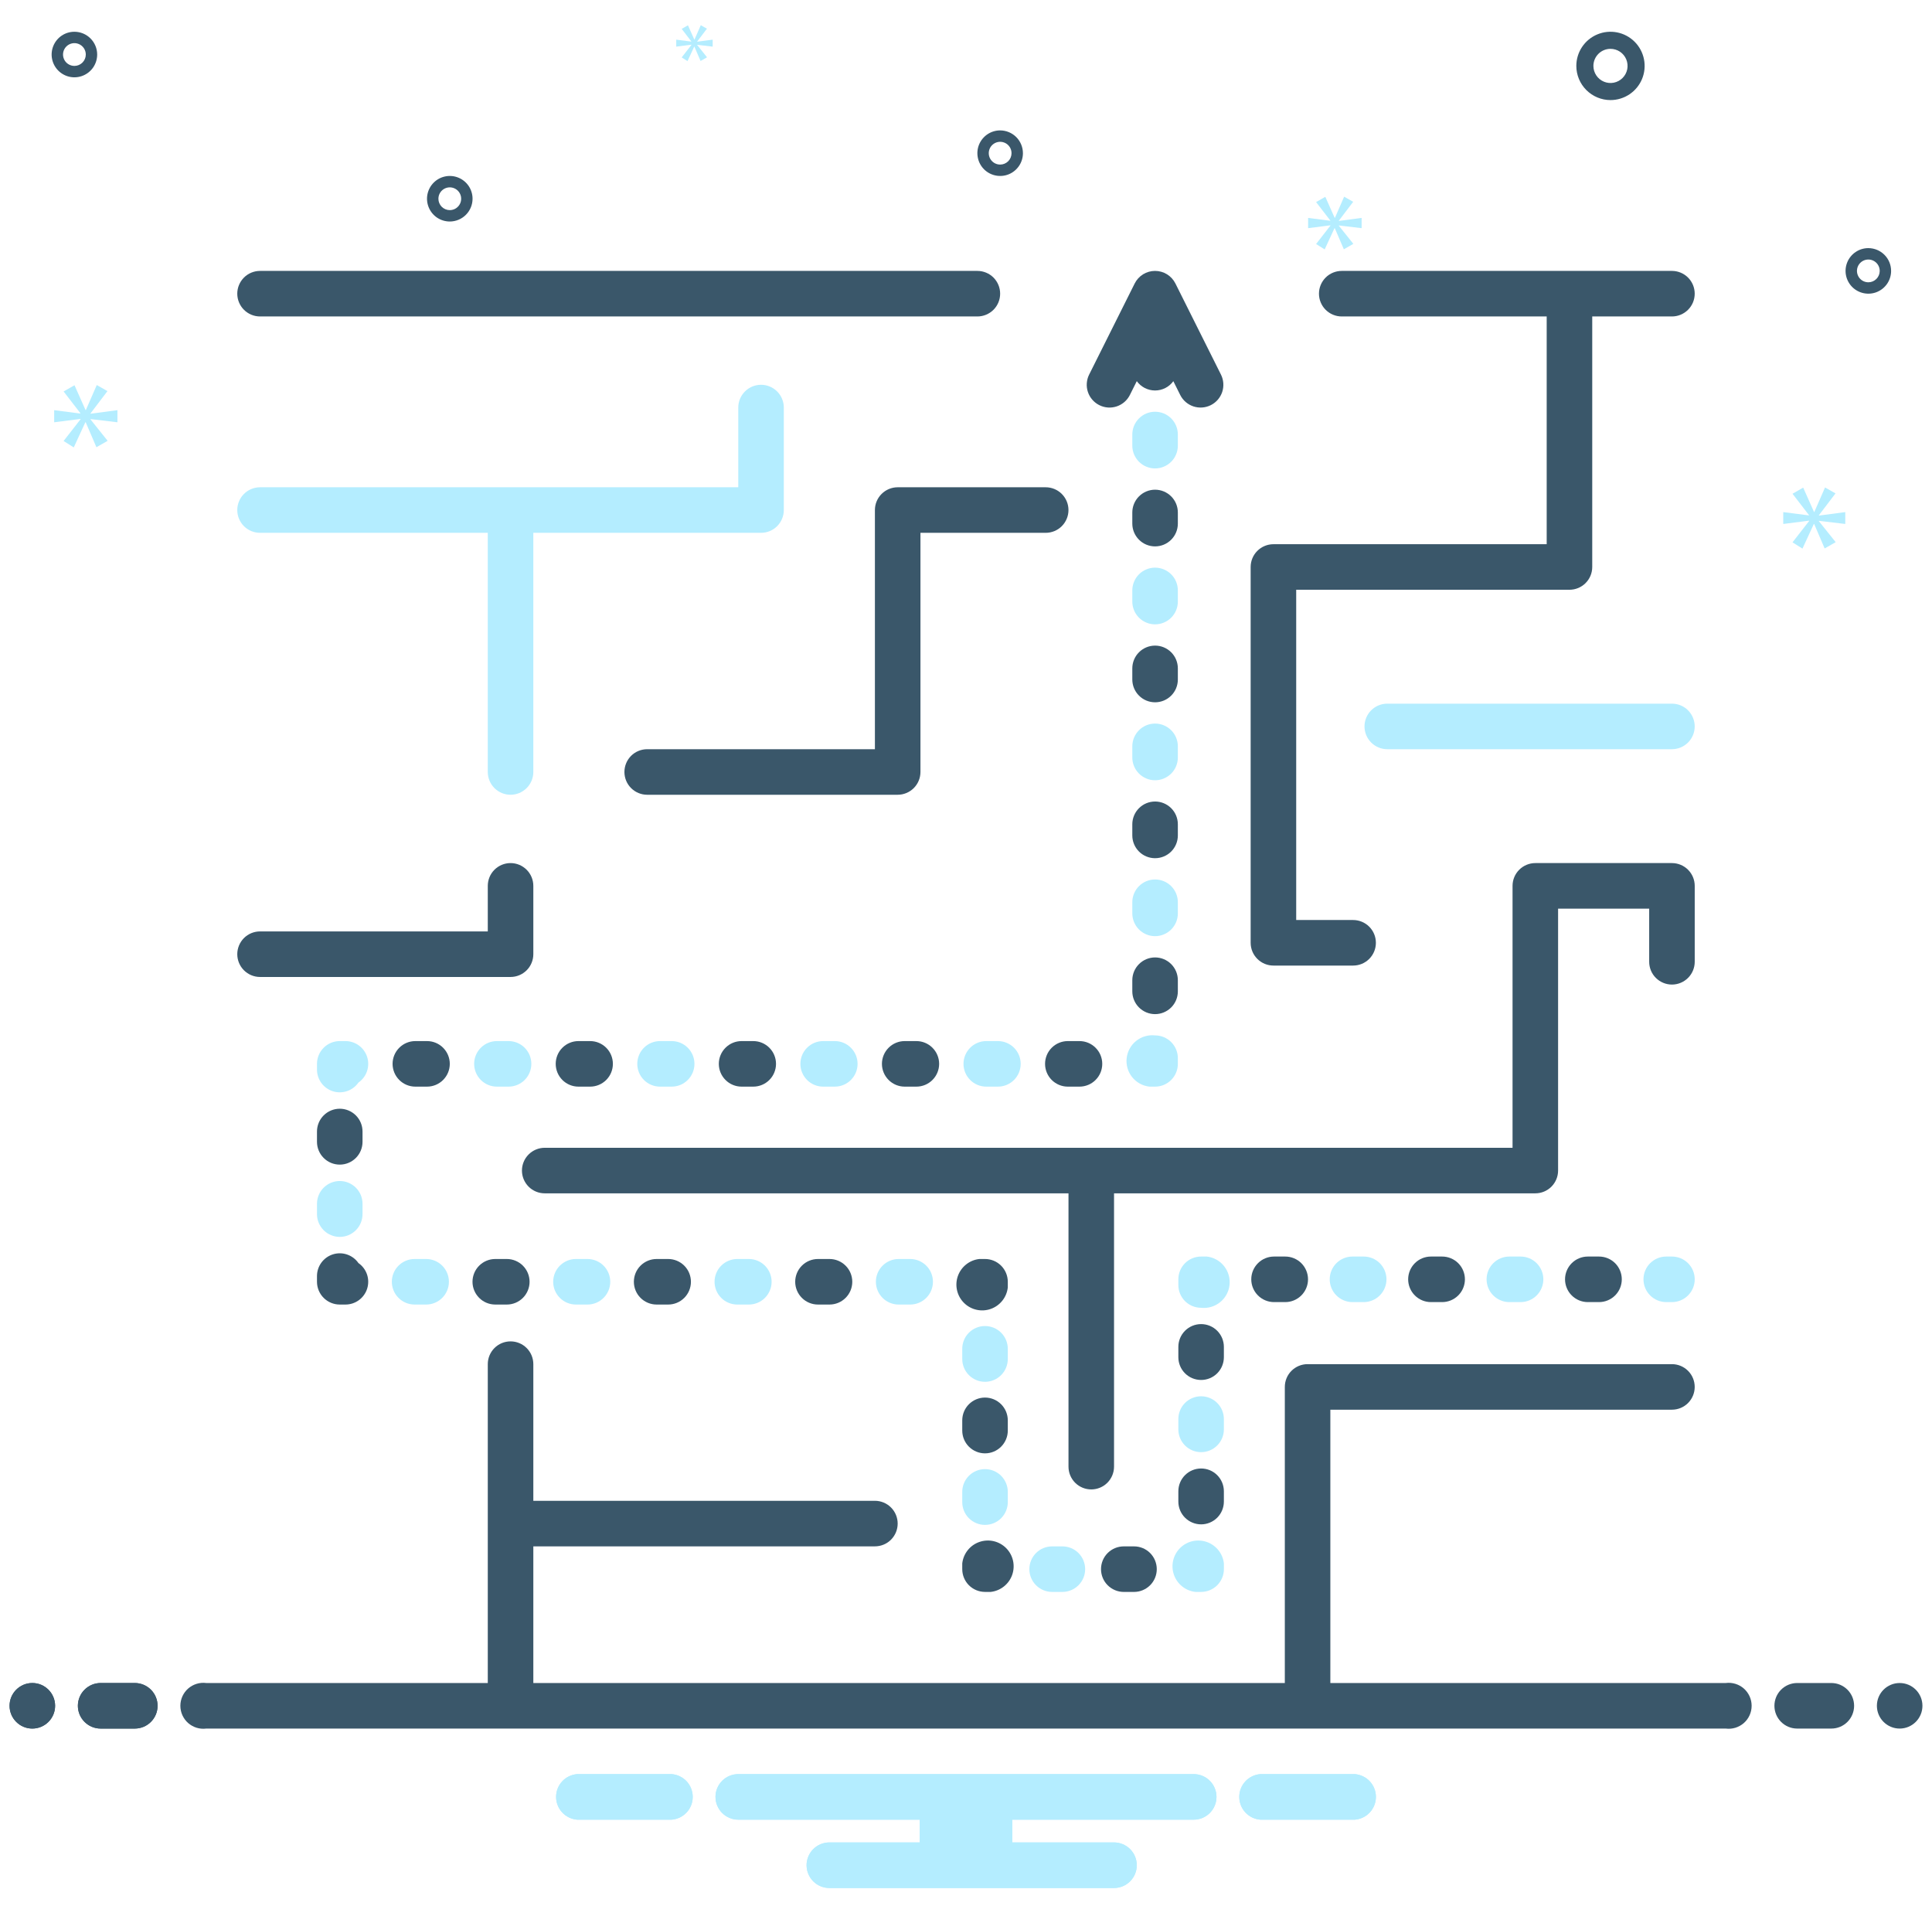 <svg width="101" height="100" viewBox="0 0 101 100" fill="none" xmlns="http://www.w3.org/2000/svg">
<g clip-path="url(#clip0_146_10942)">
<path d="M13.595 16.541H51.095C51.41 16.541 51.713 16.415 51.937 16.192C52.16 15.969 52.285 15.666 52.285 15.35C52.285 15.034 52.16 14.732 51.937 14.508C51.713 14.285 51.41 14.16 51.095 14.16H13.595C13.279 14.16 12.976 14.285 12.753 14.508C12.53 14.732 12.404 15.034 12.404 15.35C12.404 15.666 12.53 15.969 12.753 16.192C12.976 16.415 13.279 16.541 13.595 16.541Z" fill="#3A576A"/>
<path d="M13.595 51.065H26.69C27.006 51.065 27.308 50.939 27.532 50.716C27.755 50.493 27.881 50.19 27.881 49.874V46.303C27.881 45.987 27.755 45.684 27.532 45.461C27.308 45.238 27.006 45.112 26.69 45.112C26.374 45.112 26.072 45.238 25.848 45.461C25.625 45.684 25.5 45.987 25.5 46.303V48.684H13.595C13.279 48.684 12.976 48.809 12.753 49.032C12.53 49.256 12.404 49.559 12.404 49.874C12.404 50.19 12.53 50.493 12.753 50.716C12.976 50.939 13.279 51.065 13.595 51.065Z" fill="#3A576A"/>
<path d="M13.595 27.85H25.5V40.35C25.5 40.666 25.625 40.969 25.848 41.192C26.072 41.415 26.374 41.541 26.69 41.541C27.006 41.541 27.308 41.415 27.532 41.192C27.755 40.969 27.881 40.666 27.881 40.35V27.85H39.785C40.101 27.85 40.404 27.725 40.627 27.502C40.85 27.278 40.976 26.976 40.976 26.66V21.303C40.976 20.987 40.85 20.684 40.627 20.461C40.404 20.238 40.101 20.112 39.785 20.112C39.469 20.112 39.167 20.238 38.944 20.461C38.72 20.684 38.595 20.987 38.595 21.303V25.469H13.595C13.279 25.469 12.976 25.595 12.753 25.818C12.53 26.041 12.404 26.344 12.404 26.66C12.404 26.976 12.53 27.279 12.753 27.502C12.976 27.725 13.279 27.85 13.595 27.85Z" fill="#B4EDFF"/>
<path d="M66.571 50.469H70.738C71.054 50.469 71.356 50.344 71.58 50.12C71.803 49.897 71.928 49.594 71.928 49.279C71.928 48.963 71.803 48.66 71.58 48.437C71.356 48.214 71.054 48.088 70.738 48.088H67.762V30.826H82.047C82.363 30.826 82.666 30.701 82.889 30.478C83.113 30.254 83.238 29.952 83.238 29.636V16.541H87.405C87.72 16.541 88.023 16.415 88.246 16.192C88.47 15.969 88.595 15.666 88.595 15.35C88.595 15.034 88.47 14.732 88.246 14.508C88.023 14.285 87.72 14.16 87.405 14.16H70.143C69.827 14.16 69.524 14.285 69.301 14.508C69.078 14.732 68.952 15.034 68.952 15.35C68.952 15.666 69.078 15.969 69.301 16.192C69.524 16.415 69.827 16.541 70.143 16.541H80.857V28.445H66.571C66.256 28.445 65.953 28.571 65.73 28.794C65.506 29.017 65.381 29.32 65.381 29.636V49.279C65.381 49.594 65.506 49.897 65.73 50.12C65.953 50.344 66.256 50.469 66.571 50.469Z" fill="#3A576A"/>
<path d="M87.404 36.779H72.523C72.208 36.779 71.905 36.904 71.682 37.127C71.458 37.351 71.333 37.654 71.333 37.969C71.333 38.285 71.458 38.588 71.682 38.811C71.905 39.034 72.208 39.16 72.523 39.16H87.404C87.72 39.16 88.023 39.034 88.246 38.811C88.469 38.588 88.595 38.285 88.595 37.969C88.595 37.654 88.469 37.351 88.246 37.127C88.023 36.904 87.72 36.779 87.404 36.779Z" fill="#B4EDFF"/>
<path d="M45.738 26.66V39.16H33.833C33.517 39.16 33.215 39.285 32.991 39.508C32.768 39.732 32.643 40.035 32.643 40.35C32.643 40.666 32.768 40.969 32.991 41.192C33.215 41.415 33.517 41.541 33.833 41.541H46.928C47.244 41.541 47.547 41.415 47.77 41.192C47.993 40.969 48.119 40.666 48.119 40.35V27.85H54.666C54.982 27.85 55.285 27.725 55.508 27.502C55.731 27.278 55.857 26.975 55.857 26.66C55.857 26.344 55.731 26.041 55.508 25.818C55.285 25.595 54.982 25.469 54.666 25.469H46.928C46.613 25.469 46.31 25.595 46.087 25.818C45.863 26.041 45.738 26.344 45.738 26.66Z" fill="#3A576A"/>
<path d="M87.405 45.112H80.262C79.947 45.112 79.644 45.238 79.421 45.461C79.197 45.684 79.072 45.987 79.072 46.303V59.993H28.477C28.161 59.993 27.858 60.119 27.635 60.342C27.412 60.565 27.286 60.868 27.286 61.184C27.286 61.499 27.412 61.802 27.635 62.026C27.858 62.249 28.161 62.374 28.477 62.374H55.858V76.66C55.858 76.976 55.983 77.278 56.206 77.502C56.429 77.725 56.732 77.85 57.048 77.85C57.364 77.85 57.667 77.725 57.89 77.502C58.113 77.278 58.239 76.976 58.239 76.66V62.374H80.262C80.578 62.374 80.881 62.249 81.104 62.026C81.327 61.802 81.453 61.499 81.453 61.184V47.493H86.215V50.271C86.215 50.587 86.34 50.89 86.563 51.113C86.787 51.336 87.089 51.462 87.405 51.462C87.721 51.462 88.024 51.336 88.247 51.113C88.47 50.89 88.596 50.587 88.596 50.271V46.303C88.596 45.987 88.47 45.684 88.247 45.461C88.024 45.238 87.721 45.112 87.405 45.112Z" fill="#3A576A"/>
<path d="M61.575 26.787C61.575 26.471 61.45 26.168 61.227 25.945C61.003 25.722 60.7 25.596 60.385 25.596C60.069 25.596 59.766 25.722 59.543 25.945C59.32 26.168 59.194 26.471 59.194 26.787V27.369C59.194 27.684 59.32 27.987 59.543 28.21C59.766 28.434 60.069 28.559 60.385 28.559C60.7 28.559 61.003 28.434 61.227 28.21C61.45 27.987 61.575 27.684 61.575 27.369V26.787Z" fill="#3A576A"/>
<path d="M61.575 34.936C61.575 34.62 61.45 34.317 61.227 34.094C61.003 33.87 60.7 33.745 60.385 33.745C60.069 33.745 59.766 33.87 59.543 34.094C59.32 34.317 59.194 34.62 59.194 34.936V35.517C59.194 35.833 59.32 36.136 59.543 36.359C59.766 36.583 60.069 36.708 60.385 36.708C60.7 36.708 61.003 36.583 61.227 36.359C61.45 36.136 61.575 35.833 61.575 35.517V34.936Z" fill="#3A576A"/>
<path d="M61.575 39.01C61.575 38.695 61.45 38.392 61.227 38.169C61.003 37.945 60.7 37.82 60.385 37.82C60.069 37.82 59.766 37.945 59.543 38.169C59.32 38.392 59.194 38.695 59.194 39.01V39.592C59.194 39.908 59.32 40.211 59.543 40.434C59.766 40.657 60.069 40.783 60.385 40.783C60.7 40.783 61.003 40.657 61.227 40.434C61.45 40.211 61.575 39.908 61.575 39.592V39.01Z" fill="#B4EDFF"/>
<path d="M61.575 30.861C61.575 30.545 61.45 30.242 61.227 30.019C61.003 29.796 60.7 29.67 60.385 29.67C60.069 29.67 59.766 29.796 59.543 30.019C59.32 30.242 59.194 30.545 59.194 30.861V31.443C59.194 31.759 59.32 32.062 59.543 32.285C59.766 32.508 60.069 32.634 60.385 32.634C60.7 32.634 61.003 32.508 61.227 32.285C61.45 32.062 61.575 31.759 61.575 31.443V30.861Z" fill="#B4EDFF"/>
<path d="M61.575 22.712C61.575 22.396 61.45 22.093 61.227 21.87C61.003 21.646 60.7 21.521 60.385 21.521C60.069 21.521 59.766 21.646 59.543 21.87C59.32 22.093 59.194 22.396 59.194 22.712V23.293C59.194 23.609 59.32 23.912 59.543 24.135C59.766 24.358 60.069 24.484 60.385 24.484C60.7 24.484 61.003 24.358 61.227 24.135C61.45 23.912 61.575 23.609 61.575 23.293V22.712Z" fill="#B4EDFF"/>
<path d="M61.575 43.084C61.575 42.769 61.45 42.466 61.227 42.243C61.003 42.02 60.7 41.894 60.385 41.894C60.069 41.894 59.766 42.02 59.543 42.243C59.32 42.466 59.194 42.769 59.194 43.084V43.667C59.194 43.983 59.32 44.285 59.543 44.509C59.766 44.732 60.069 44.857 60.385 44.857C60.7 44.857 61.003 44.732 61.227 44.509C61.45 44.285 61.575 43.983 61.575 43.667V43.084Z" fill="#3A576A"/>
<path d="M61.575 47.159C61.575 46.843 61.45 46.541 61.227 46.317C61.003 46.094 60.7 45.969 60.385 45.969C60.069 45.969 59.766 46.094 59.543 46.317C59.32 46.541 59.194 46.843 59.194 47.159V47.741C59.194 48.057 59.32 48.36 59.543 48.583C59.766 48.806 60.069 48.932 60.385 48.932C60.7 48.932 61.003 48.806 61.227 48.583C61.45 48.36 61.575 48.057 61.575 47.741V47.159Z" fill="#B4EDFF"/>
<path d="M61.575 51.234C61.575 50.919 61.45 50.616 61.227 50.393C61.003 50.169 60.7 50.044 60.385 50.044C60.069 50.044 59.766 50.169 59.543 50.393C59.32 50.616 59.194 50.919 59.194 51.234V51.816C59.194 52.132 59.32 52.435 59.543 52.658C59.766 52.881 60.069 53.007 60.385 53.007C60.7 53.007 61.003 52.881 61.227 52.658C61.45 52.435 61.575 52.132 61.575 51.816V51.234Z" fill="#3A576A"/>
<path d="M60.385 54.119C60.03 54.08 59.674 54.184 59.395 54.407C59.117 54.63 58.938 54.955 58.899 55.31C58.859 55.664 58.962 56.02 59.185 56.299C59.408 56.578 59.732 56.757 60.087 56.797H60.385C60.7 56.797 61.003 56.672 61.226 56.449C61.45 56.225 61.575 55.923 61.575 55.607V55.309C61.575 54.994 61.45 54.691 61.226 54.468C61.003 54.244 60.7 54.119 60.385 54.119Z" fill="#B4EDFF"/>
<path d="M47.296 54.416C46.98 54.416 46.677 54.541 46.454 54.765C46.231 54.988 46.105 55.291 46.105 55.606C46.105 55.922 46.231 56.225 46.454 56.448C46.677 56.672 46.98 56.797 47.296 56.797H47.905C48.221 56.797 48.524 56.672 48.747 56.448C48.97 56.225 49.096 55.922 49.096 55.606C49.096 55.291 48.97 54.988 48.747 54.765C48.524 54.541 48.221 54.416 47.905 54.416H47.296Z" fill="#3A576A"/>
<path d="M22.323 54.416H21.714C21.398 54.416 21.095 54.541 20.872 54.765C20.649 54.988 20.523 55.291 20.523 55.606C20.523 55.922 20.649 56.225 20.872 56.448C21.095 56.672 21.398 56.797 21.714 56.797H22.323C22.639 56.797 22.942 56.672 23.165 56.448C23.388 56.225 23.514 55.922 23.514 55.606C23.514 55.291 23.388 54.988 23.165 54.765C22.942 54.541 22.639 54.416 22.323 54.416Z" fill="#3A576A"/>
<path d="M27.777 55.606C27.777 55.291 27.652 54.988 27.429 54.765C27.205 54.541 26.902 54.416 26.587 54.416H25.978C25.662 54.416 25.359 54.541 25.136 54.765C24.913 54.988 24.787 55.291 24.787 55.606C24.787 55.922 24.913 56.225 25.136 56.448C25.359 56.672 25.662 56.797 25.978 56.797H26.587C26.902 56.797 27.205 56.672 27.429 56.448C27.652 56.225 27.777 55.922 27.777 55.606Z" fill="#B4EDFF"/>
<path d="M34.505 54.416C34.189 54.416 33.886 54.541 33.663 54.765C33.44 54.988 33.315 55.291 33.315 55.606C33.315 55.922 33.44 56.225 33.663 56.448C33.886 56.672 34.189 56.797 34.505 56.797H35.114C35.429 56.797 35.732 56.672 35.955 56.448C36.179 56.225 36.304 55.922 36.304 55.606C36.304 55.291 36.179 54.988 35.955 54.765C35.732 54.541 35.429 54.416 35.114 54.416H34.505Z" fill="#B4EDFF"/>
<path d="M51.56 54.416C51.244 54.416 50.941 54.541 50.718 54.765C50.495 54.988 50.369 55.291 50.369 55.606C50.369 55.922 50.495 56.225 50.718 56.448C50.941 56.672 51.244 56.797 51.56 56.797H52.169C52.484 56.797 52.787 56.672 53.011 56.448C53.234 56.225 53.359 55.922 53.359 55.606C53.359 55.291 53.234 54.988 53.011 54.765C52.787 54.541 52.484 54.416 52.169 54.416H51.56Z" fill="#B4EDFF"/>
<path d="M43.032 54.416C42.717 54.416 42.414 54.541 42.191 54.765C41.967 54.988 41.842 55.291 41.842 55.606C41.842 55.922 41.967 56.225 42.191 56.448C42.414 56.672 42.717 56.797 43.032 56.797H43.642C43.957 56.797 44.26 56.672 44.483 56.448C44.706 56.225 44.832 55.922 44.832 55.606C44.832 55.291 44.706 54.988 44.483 54.765C44.26 54.541 43.957 54.416 43.642 54.416H43.032Z" fill="#B4EDFF"/>
<path d="M30.241 54.416C29.925 54.416 29.623 54.541 29.399 54.765C29.176 54.988 29.051 55.291 29.051 55.606C29.051 55.922 29.176 56.225 29.399 56.448C29.623 56.672 29.925 56.797 30.241 56.797H30.85C31.166 56.797 31.468 56.672 31.692 56.448C31.915 56.225 32.04 55.922 32.04 55.606C32.04 55.291 31.915 54.988 31.692 54.765C31.468 54.541 31.166 54.416 30.85 54.416H30.241Z" fill="#3A576A"/>
<path d="M54.633 55.606C54.633 55.922 54.758 56.225 54.981 56.448C55.205 56.672 55.508 56.797 55.823 56.797H56.432C56.748 56.797 57.051 56.672 57.274 56.448C57.498 56.225 57.623 55.922 57.623 55.606C57.623 55.291 57.498 54.988 57.274 54.765C57.051 54.541 56.748 54.416 56.432 54.416H55.823C55.508 54.416 55.205 54.541 54.981 54.765C54.758 54.988 54.633 55.291 54.633 55.606Z" fill="#3A576A"/>
<path d="M38.769 54.416C38.453 54.416 38.15 54.541 37.927 54.765C37.703 54.988 37.578 55.291 37.578 55.606C37.578 55.922 37.703 56.225 37.927 56.448C38.15 56.672 38.453 56.797 38.769 56.797H39.378C39.694 56.797 39.996 56.672 40.22 56.448C40.443 56.225 40.568 55.922 40.568 55.606C40.568 55.291 40.443 54.988 40.22 54.765C39.996 54.541 39.694 54.416 39.378 54.416H38.769Z" fill="#3A576A"/>
<path d="M18.059 54.416H17.762C17.446 54.416 17.143 54.541 16.92 54.765C16.697 54.988 16.571 55.291 16.571 55.606V55.904C16.571 56.158 16.652 56.404 16.802 56.609C16.952 56.813 17.164 56.964 17.405 57.04C17.647 57.116 17.907 57.112 18.147 57.03C18.387 56.948 18.594 56.792 18.739 56.584C18.947 56.439 19.104 56.232 19.186 55.992C19.268 55.752 19.271 55.492 19.195 55.25C19.119 55.008 18.968 54.797 18.764 54.647C18.56 54.497 18.313 54.416 18.059 54.416Z" fill="#B4EDFF"/>
<path d="M17.762 60.873C18.078 60.873 18.38 60.748 18.604 60.524C18.827 60.301 18.952 59.998 18.952 59.683V59.143C18.952 58.827 18.827 58.524 18.604 58.301C18.38 58.078 18.078 57.952 17.762 57.952C17.446 57.952 17.143 58.078 16.92 58.301C16.697 58.524 16.571 58.827 16.571 59.143V59.683C16.571 59.998 16.697 60.301 16.92 60.524C17.143 60.748 17.446 60.873 17.762 60.873Z" fill="#3A576A"/>
<path d="M16.571 63.46C16.571 63.776 16.697 64.079 16.92 64.302C17.143 64.525 17.446 64.651 17.762 64.651C18.078 64.651 18.38 64.525 18.604 64.302C18.827 64.079 18.952 63.776 18.952 63.46V62.921C18.952 62.605 18.827 62.302 18.604 62.079C18.38 61.856 18.078 61.73 17.762 61.73C17.446 61.73 17.143 61.856 16.92 62.079C16.697 62.302 16.571 62.605 16.571 62.921V63.46Z" fill="#B4EDFF"/>
<path d="M16.571 66.996C16.571 67.312 16.697 67.615 16.92 67.838C17.143 68.061 17.446 68.187 17.762 68.187H18.059C18.313 68.187 18.56 68.106 18.764 67.956C18.968 67.806 19.119 67.595 19.195 67.353C19.271 67.111 19.268 66.851 19.186 66.611C19.104 66.371 18.947 66.164 18.739 66.019C18.594 65.811 18.387 65.655 18.147 65.573C17.907 65.49 17.647 65.487 17.405 65.563C17.164 65.639 16.952 65.79 16.802 65.994C16.652 66.198 16.571 66.445 16.571 66.699V66.996Z" fill="#3A576A"/>
<path d="M34.93 68.187C35.246 68.187 35.548 68.062 35.772 67.838C35.995 67.615 36.12 67.312 36.12 66.997C36.12 66.681 35.995 66.378 35.772 66.155C35.548 65.932 35.246 65.806 34.93 65.806H34.327C34.011 65.806 33.709 65.932 33.485 66.155C33.262 66.378 33.137 66.681 33.137 66.997C33.137 67.312 33.262 67.615 33.485 67.838C33.709 68.062 34.011 68.187 34.327 68.187H34.93Z" fill="#3A576A"/>
<path d="M43.365 68.187C43.68 68.187 43.983 68.062 44.206 67.838C44.43 67.615 44.555 67.312 44.555 66.997C44.555 66.681 44.43 66.378 44.206 66.155C43.983 65.932 43.68 65.806 43.365 65.806H42.762C42.446 65.806 42.143 65.932 41.92 66.155C41.697 66.378 41.571 66.681 41.571 66.997C41.571 67.312 41.697 67.615 41.92 67.838C42.143 68.062 42.446 68.187 42.762 68.187H43.365Z" fill="#3A576A"/>
<path d="M47.582 68.187C47.898 68.187 48.2 68.062 48.423 67.838C48.647 67.615 48.772 67.312 48.772 66.997C48.772 66.681 48.647 66.378 48.423 66.155C48.2 65.932 47.898 65.806 47.582 65.806H46.98C46.664 65.806 46.361 65.932 46.138 66.155C45.914 66.378 45.789 66.681 45.789 66.997C45.789 67.312 45.914 67.615 46.138 67.838C46.361 68.062 46.664 68.187 46.98 68.187H47.582Z" fill="#B4EDFF"/>
<path d="M39.147 68.187C39.463 68.187 39.766 68.062 39.989 67.838C40.212 67.615 40.338 67.312 40.338 66.997C40.338 66.681 40.212 66.378 39.989 66.155C39.766 65.932 39.463 65.806 39.147 65.806H38.545C38.229 65.806 37.926 65.932 37.703 66.155C37.48 66.378 37.355 66.681 37.355 66.997C37.355 67.312 37.48 67.615 37.703 67.838C37.926 68.062 38.229 68.187 38.545 68.187H39.147Z" fill="#B4EDFF"/>
<path d="M22.277 65.806H21.675C21.359 65.806 21.056 65.932 20.833 66.155C20.61 66.378 20.484 66.681 20.484 66.997C20.484 67.312 20.61 67.615 20.833 67.838C21.056 68.062 21.359 68.187 21.675 68.187H22.277C22.593 68.187 22.896 68.062 23.119 67.838C23.342 67.615 23.468 67.312 23.468 66.997C23.468 66.681 23.342 66.378 23.119 66.155C22.896 65.932 22.593 65.806 22.277 65.806Z" fill="#B4EDFF"/>
<path d="M24.701 66.997C24.701 67.312 24.827 67.615 25.05 67.838C25.273 68.062 25.576 68.187 25.892 68.187H26.494C26.81 68.187 27.113 68.062 27.336 67.838C27.559 67.615 27.685 67.312 27.685 66.997C27.685 66.681 27.559 66.378 27.336 66.155C27.113 65.932 26.81 65.806 26.494 65.806H25.892C25.576 65.806 25.273 65.932 25.05 66.155C24.827 66.378 24.701 66.681 24.701 66.997Z" fill="#3A576A"/>
<path d="M30.712 68.187C31.027 68.187 31.33 68.062 31.553 67.838C31.777 67.615 31.902 67.312 31.902 66.997C31.902 66.681 31.777 66.378 31.553 66.155C31.33 65.932 31.027 65.806 30.712 65.806H30.109C29.794 65.806 29.491 65.932 29.268 66.155C29.044 66.378 28.919 66.681 28.919 66.997C28.919 67.312 29.044 67.615 29.268 67.838C29.491 68.062 29.794 68.187 30.109 68.187H30.712Z" fill="#B4EDFF"/>
<path d="M51.494 65.806H51.197C50.944 65.834 50.705 65.933 50.507 66.091C50.308 66.249 50.158 66.46 50.074 66.699C49.99 66.939 49.975 67.197 50.032 67.445C50.088 67.692 50.213 67.919 50.393 68.098C50.572 68.278 50.799 68.403 51.046 68.459C51.294 68.516 51.552 68.501 51.792 68.417C52.031 68.333 52.242 68.183 52.4 67.984C52.558 67.786 52.657 67.546 52.685 67.294V66.997C52.685 66.681 52.559 66.378 52.336 66.155C52.113 65.932 51.81 65.806 51.494 65.806Z" fill="#3A576A"/>
<path d="M51.494 72.225C51.81 72.225 52.113 72.099 52.336 71.876C52.559 71.653 52.685 71.35 52.685 71.034V70.5C52.685 70.184 52.559 69.882 52.336 69.658C52.113 69.435 51.81 69.31 51.494 69.31C51.178 69.31 50.876 69.435 50.652 69.658C50.429 69.882 50.304 70.184 50.304 70.5V71.034C50.304 71.35 50.429 71.653 50.652 71.876C50.876 72.099 51.178 72.225 51.494 72.225Z" fill="#B4EDFF"/>
<path d="M50.304 78.514C50.304 78.83 50.429 79.132 50.652 79.356C50.876 79.579 51.178 79.704 51.494 79.704C51.81 79.704 52.113 79.579 52.336 79.356C52.559 79.132 52.685 78.83 52.685 78.514V77.979C52.685 77.663 52.559 77.361 52.336 77.137C52.113 76.914 51.81 76.789 51.494 76.789C51.178 76.789 50.876 76.914 50.652 77.137C50.429 77.361 50.304 77.663 50.304 77.979V78.514Z" fill="#B4EDFF"/>
<path d="M50.304 74.774C50.304 75.09 50.429 75.392 50.652 75.616C50.876 75.839 51.178 75.965 51.494 75.965C51.81 75.965 52.113 75.839 52.336 75.616C52.559 75.392 52.685 75.09 52.685 74.774V74.24C52.685 73.924 52.559 73.621 52.336 73.398C52.113 73.175 51.81 73.049 51.494 73.049C51.178 73.049 50.876 73.175 50.652 73.398C50.429 73.621 50.304 73.924 50.304 74.24V74.774Z" fill="#3A576A"/>
<path d="M50.304 82.017C50.304 82.333 50.429 82.635 50.652 82.859C50.876 83.082 51.178 83.207 51.494 83.207H51.792C52.044 83.179 52.283 83.081 52.482 82.922C52.681 82.764 52.831 82.554 52.915 82.314C52.999 82.075 53.013 81.816 52.957 81.569C52.901 81.321 52.775 81.095 52.596 80.915C52.416 80.736 52.19 80.611 51.942 80.554C51.695 80.498 51.437 80.513 51.197 80.597C50.957 80.68 50.746 80.831 50.589 81.029C50.431 81.228 50.332 81.467 50.304 81.719V82.017Z" fill="#3A576A"/>
<path d="M59.283 83.208C59.599 83.208 59.901 83.082 60.125 82.859C60.348 82.636 60.473 82.333 60.473 82.017C60.473 81.701 60.348 81.399 60.125 81.175C59.901 80.952 59.599 80.827 59.283 80.827H58.748C58.432 80.827 58.13 80.952 57.906 81.175C57.683 81.399 57.558 81.701 57.558 82.017C57.558 82.333 57.683 82.636 57.906 82.859C58.13 83.082 58.432 83.208 58.748 83.208H59.283Z" fill="#3A576A"/>
<path d="M55.538 83.208C55.854 83.208 56.157 83.082 56.38 82.859C56.603 82.636 56.729 82.333 56.729 82.017C56.729 81.701 56.603 81.399 56.38 81.175C56.157 80.952 55.854 80.827 55.538 80.827H55.003C54.687 80.827 54.384 80.952 54.161 81.175C53.938 81.399 53.812 81.701 53.812 82.017C53.812 82.333 53.938 82.636 54.161 82.859C54.384 83.082 54.687 83.208 55.003 83.208H55.538Z" fill="#B4EDFF"/>
<path d="M62.494 83.207H62.791C63.107 83.207 63.41 83.082 63.633 82.859C63.856 82.635 63.982 82.333 63.982 82.017V81.719C63.954 81.467 63.855 81.228 63.697 81.029C63.539 80.831 63.328 80.68 63.089 80.597C62.849 80.513 62.591 80.498 62.343 80.554C62.096 80.611 61.869 80.736 61.69 80.915C61.51 81.095 61.385 81.321 61.329 81.569C61.272 81.816 61.287 82.075 61.371 82.314C61.455 82.554 61.605 82.764 61.803 82.922C62.002 83.081 62.241 83.179 62.494 83.207Z" fill="#B4EDFF"/>
<path d="M61.601 74.712C61.601 75.028 61.726 75.33 61.949 75.553C62.172 75.777 62.475 75.902 62.791 75.902C63.107 75.902 63.41 75.777 63.633 75.553C63.856 75.33 63.981 75.028 63.981 74.712V74.173C63.981 73.857 63.856 73.554 63.633 73.331C63.41 73.108 63.107 72.982 62.791 72.982C62.475 72.982 62.172 73.108 61.949 73.331C61.726 73.554 61.601 73.857 61.601 74.173V74.712Z" fill="#B4EDFF"/>
<path d="M61.601 78.485C61.601 78.801 61.726 79.104 61.949 79.327C62.172 79.55 62.475 79.676 62.791 79.676C63.107 79.676 63.41 79.55 63.633 79.327C63.856 79.104 63.981 78.801 63.981 78.485V77.946C63.981 77.631 63.856 77.328 63.633 77.105C63.41 76.881 63.107 76.756 62.791 76.756C62.475 76.756 62.172 76.881 61.949 77.105C61.726 77.328 61.601 77.631 61.601 77.946V78.485Z" fill="#3A576A"/>
<path d="M61.601 70.939C61.601 71.255 61.726 71.557 61.949 71.781C62.172 72.004 62.475 72.129 62.791 72.129C63.107 72.129 63.41 72.004 63.633 71.781C63.856 71.557 63.981 71.255 63.981 70.939V70.4C63.981 70.084 63.856 69.781 63.633 69.558C63.41 69.334 63.107 69.209 62.791 69.209C62.475 69.209 62.172 69.334 61.949 69.558C61.726 69.781 61.601 70.084 61.601 70.4V70.939Z" fill="#3A576A"/>
<path d="M62.791 68.356C63.146 68.395 63.502 68.291 63.78 68.068C64.059 67.845 64.237 67.52 64.277 67.166C64.316 66.811 64.213 66.455 63.99 66.176C63.768 65.897 63.443 65.718 63.089 65.678H62.791C62.475 65.678 62.172 65.803 61.949 66.026C61.726 66.25 61.601 66.552 61.601 66.868V67.166C61.601 67.482 61.726 67.784 61.949 68.008C62.172 68.231 62.475 68.356 62.791 68.356Z" fill="#B4EDFF"/>
<path d="M67.189 68.059C67.505 68.059 67.808 67.933 68.031 67.71C68.254 67.487 68.38 67.184 68.38 66.868C68.38 66.552 68.254 66.25 68.031 66.026C67.808 65.803 67.505 65.678 67.189 65.678H66.604C66.288 65.678 65.985 65.803 65.762 66.026C65.538 66.25 65.413 66.552 65.413 66.868C65.413 67.184 65.538 67.487 65.762 67.71C65.985 67.933 66.288 68.059 66.604 68.059H67.189Z" fill="#3A576A"/>
<path d="M79.491 68.059C79.807 68.059 80.11 67.933 80.333 67.71C80.556 67.487 80.682 67.184 80.682 66.868C80.682 66.552 80.556 66.25 80.333 66.026C80.11 65.803 79.807 65.678 79.491 65.678H78.905C78.59 65.678 78.287 65.803 78.064 66.026C77.84 66.25 77.715 66.552 77.715 66.868C77.715 67.184 77.84 67.487 78.064 67.71C78.287 67.933 78.59 68.059 78.905 68.059H79.491Z" fill="#B4EDFF"/>
<path d="M75.392 68.059C75.707 68.059 76.01 67.933 76.233 67.71C76.457 67.487 76.582 67.184 76.582 66.868C76.582 66.552 76.457 66.25 76.233 66.026C76.01 65.803 75.707 65.678 75.392 65.678H74.806C74.49 65.678 74.187 65.803 73.964 66.026C73.741 66.25 73.615 66.552 73.615 66.868C73.615 67.184 73.741 67.487 73.964 67.71C74.187 67.933 74.49 68.059 74.806 68.059H75.392Z" fill="#3A576A"/>
<path d="M71.29 68.059C71.606 68.059 71.909 67.933 72.132 67.71C72.355 67.487 72.481 67.184 72.481 66.868C72.481 66.552 72.355 66.25 72.132 66.026C71.909 65.803 71.606 65.678 71.29 65.678H70.704C70.388 65.678 70.086 65.803 69.862 66.026C69.639 66.25 69.514 66.552 69.514 66.868C69.514 67.184 69.639 67.487 69.862 67.71C70.086 67.933 70.388 68.059 70.704 68.059H71.29Z" fill="#B4EDFF"/>
<path d="M83.593 68.059C83.909 68.059 84.211 67.933 84.435 67.71C84.658 67.487 84.783 67.184 84.783 66.868C84.783 66.552 84.658 66.25 84.435 66.026C84.211 65.803 83.909 65.678 83.593 65.678H83.007C82.691 65.678 82.388 65.803 82.165 66.026C81.942 66.25 81.816 66.552 81.816 66.868C81.816 67.184 81.942 67.487 82.165 67.71C82.388 67.933 82.691 68.059 83.007 68.059H83.593Z" fill="#3A576A"/>
<path d="M87.405 65.678H87.108C86.792 65.678 86.489 65.803 86.266 66.026C86.042 66.25 85.917 66.552 85.917 66.868C85.917 67.184 86.042 67.487 86.266 67.71C86.489 67.933 86.792 68.059 87.108 68.059H87.405C87.721 68.059 88.024 67.933 88.247 67.71C88.47 67.487 88.596 67.184 88.596 66.868C88.596 66.552 88.47 66.25 88.247 66.026C88.024 65.803 87.721 65.678 87.405 65.678Z" fill="#B4EDFF"/>
<path d="M57.47 21.177C57.61 21.247 57.762 21.289 57.918 21.3C58.074 21.311 58.23 21.291 58.379 21.242C58.527 21.192 58.664 21.114 58.782 21.012C58.901 20.909 58.997 20.784 59.067 20.645L59.428 19.922C59.538 20.073 59.681 20.196 59.847 20.281C60.013 20.365 60.197 20.41 60.383 20.41C60.569 20.41 60.753 20.366 60.919 20.282C61.086 20.197 61.229 20.075 61.339 19.924L61.699 20.645C61.84 20.927 62.088 21.142 62.388 21.242C62.687 21.341 63.014 21.318 63.297 21.177C63.579 21.036 63.794 20.788 63.894 20.489C63.993 20.189 63.97 19.862 63.829 19.58L61.448 14.818C61.349 14.62 61.197 14.454 61.009 14.337C60.821 14.221 60.604 14.16 60.383 14.16C60.162 14.16 59.945 14.221 59.757 14.337C59.569 14.454 59.417 14.62 59.318 14.818L56.937 19.58C56.867 19.719 56.826 19.872 56.815 20.028C56.803 20.184 56.823 20.34 56.873 20.489C56.922 20.637 57 20.774 57.103 20.892C57.205 21.01 57.33 21.107 57.47 21.177Z" fill="#3A576A"/>
<path d="M1.69 90.35C2.348 90.35 2.881 89.817 2.881 89.16C2.881 88.502 2.348 87.969 1.69 87.969C1.033 87.969 0.5 88.502 0.5 89.16C0.5 89.817 1.033 90.35 1.69 90.35Z" fill="#3A576A"/>
<path d="M7.047 87.969H5.262C4.946 87.969 4.643 88.095 4.42 88.318C4.197 88.541 4.071 88.844 4.071 89.16C4.071 89.475 4.197 89.778 4.42 90.001C4.643 90.225 4.946 90.35 5.262 90.35H7.047C7.363 90.35 7.666 90.225 7.889 90.001C8.113 89.778 8.238 89.475 8.238 89.16C8.238 88.844 8.113 88.541 7.889 88.318C7.666 88.095 7.363 87.969 7.047 87.969Z" fill="#3A576A"/>
<path d="M70.83 92.731H65.885C65.586 92.755 65.306 92.891 65.103 93.111C64.899 93.332 64.786 93.621 64.786 93.921C64.786 94.222 64.899 94.511 65.103 94.731C65.306 94.952 65.586 95.088 65.885 95.112H70.83C71.129 95.088 71.409 94.952 71.612 94.731C71.816 94.511 71.929 94.222 71.929 93.921C71.929 93.621 71.816 93.332 71.612 93.111C71.409 92.891 71.129 92.755 70.83 92.731Z" fill="#B4EDFF"/>
<path d="M35.115 92.731H30.17C29.871 92.755 29.592 92.891 29.388 93.111C29.184 93.332 29.071 93.621 29.071 93.921C29.071 94.222 29.184 94.511 29.388 94.731C29.592 94.952 29.871 95.088 30.17 95.112H35.115C35.414 95.088 35.694 94.952 35.898 94.731C36.101 94.511 36.214 94.222 36.214 93.921C36.214 93.621 36.101 93.332 35.898 93.111C35.694 92.891 35.414 92.755 35.115 92.731Z" fill="#B4EDFF"/>
<path d="M62.404 92.731H38.595C38.279 92.731 37.976 92.856 37.753 93.08C37.53 93.303 37.404 93.606 37.404 93.921C37.404 94.237 37.53 94.54 37.753 94.763C37.976 94.987 38.279 95.112 38.595 95.112H48.083V96.302H43.357C43.041 96.302 42.738 96.428 42.515 96.651C42.292 96.874 42.166 97.177 42.166 97.493C42.166 97.809 42.292 98.111 42.515 98.335C42.738 98.558 43.041 98.683 43.357 98.683H58.238C58.553 98.683 58.856 98.558 59.079 98.335C59.303 98.111 59.428 97.809 59.428 97.493C59.428 97.177 59.303 96.874 59.079 96.651C58.856 96.428 58.553 96.302 58.238 96.302H52.916V95.112H62.404C62.72 95.112 63.023 94.987 63.246 94.763C63.469 94.54 63.595 94.237 63.595 93.921C63.595 93.606 63.469 93.303 63.246 93.08C63.023 92.856 62.72 92.731 62.404 92.731Z" fill="#B4EDFF"/>
<path d="M1.69 90.35C2.348 90.35 2.881 89.817 2.881 89.16C2.881 88.502 2.348 87.969 1.69 87.969C1.033 87.969 0.5 88.502 0.5 89.16C0.5 89.817 1.033 90.35 1.69 90.35Z" fill="#3A576A"/>
<path d="M7.047 87.969H5.262C4.946 87.969 4.643 88.095 4.42 88.318C4.197 88.541 4.071 88.844 4.071 89.16C4.071 89.475 4.197 89.778 4.42 90.001C4.643 90.225 4.946 90.35 5.262 90.35H7.047C7.363 90.35 7.666 90.225 7.889 90.001C8.113 89.778 8.238 89.475 8.238 89.16C8.238 88.844 8.113 88.541 7.889 88.318C7.666 88.095 7.363 87.969 7.047 87.969Z" fill="#3A576A"/>
<path d="M70.83 92.731H65.885C65.586 92.755 65.306 92.891 65.103 93.111C64.899 93.332 64.786 93.621 64.786 93.921C64.786 94.222 64.899 94.511 65.103 94.731C65.306 94.952 65.586 95.088 65.885 95.112H70.83C71.129 95.088 71.409 94.952 71.612 94.731C71.816 94.511 71.929 94.222 71.929 93.921C71.929 93.621 71.816 93.332 71.612 93.111C71.409 92.891 71.129 92.755 70.83 92.731Z" fill="#B4EDFF"/>
<path d="M35.115 92.731H30.17C29.871 92.755 29.592 92.891 29.388 93.111C29.184 93.332 29.071 93.621 29.071 93.921C29.071 94.222 29.184 94.511 29.388 94.731C29.592 94.952 29.871 95.088 30.17 95.112H35.115C35.414 95.088 35.694 94.952 35.898 94.731C36.101 94.511 36.214 94.222 36.214 93.921C36.214 93.621 36.101 93.332 35.898 93.111C35.694 92.891 35.414 92.755 35.115 92.731Z" fill="#B4EDFF"/>
<path d="M62.404 92.731H38.595C38.279 92.731 37.976 92.856 37.753 93.08C37.53 93.303 37.404 93.606 37.404 93.921C37.404 94.237 37.53 94.54 37.753 94.763C37.976 94.987 38.279 95.112 38.595 95.112H48.083V96.302H43.357C43.041 96.302 42.738 96.428 42.515 96.651C42.292 96.874 42.166 97.177 42.166 97.493C42.166 97.809 42.292 98.111 42.515 98.335C42.738 98.558 43.041 98.683 43.357 98.683H58.238C58.553 98.683 58.856 98.558 59.079 98.335C59.303 98.111 59.428 97.809 59.428 97.493C59.428 97.177 59.303 96.874 59.079 96.651C58.856 96.428 58.553 96.302 58.238 96.302H52.916V95.112H62.404C62.72 95.112 63.023 94.987 63.246 94.763C63.469 94.54 63.595 94.237 63.595 93.921C63.595 93.606 63.469 93.303 63.246 93.08C63.023 92.856 62.72 92.731 62.404 92.731Z" fill="#B4EDFF"/>
<path d="M95.738 87.969H93.952C93.636 87.969 93.334 88.095 93.11 88.318C92.887 88.541 92.762 88.844 92.762 89.16C92.762 89.475 92.887 89.778 93.11 90.001C93.334 90.225 93.636 90.35 93.952 90.35H95.738C96.054 90.35 96.356 90.225 96.58 90.001C96.803 89.778 96.928 89.475 96.928 89.16C96.928 88.844 96.803 88.541 96.58 88.318C96.356 88.095 96.054 87.969 95.738 87.969Z" fill="#3A576A"/>
<path d="M99.31 90.35C99.967 90.35 100.5 89.817 100.5 89.159C100.5 88.502 99.967 87.969 99.31 87.969C98.652 87.969 98.119 88.502 98.119 89.159C98.119 89.817 98.652 90.35 99.31 90.35Z" fill="#3A576A"/>
<path d="M90.215 87.969H69.547V73.683H87.405C87.72 73.683 88.023 73.558 88.246 73.335C88.47 73.111 88.595 72.808 88.595 72.493C88.595 72.177 88.47 71.874 88.246 71.651C88.023 71.428 87.72 71.302 87.405 71.302H68.357C68.041 71.302 67.739 71.428 67.515 71.651C67.292 71.874 67.167 72.177 67.167 72.493V87.969H27.881V80.826H45.738C46.054 80.826 46.357 80.701 46.58 80.477C46.803 80.254 46.928 79.951 46.928 79.636C46.928 79.32 46.803 79.017 46.58 78.794C46.357 78.571 46.054 78.445 45.738 78.445H27.881V71.302C27.881 70.987 27.756 70.684 27.532 70.46C27.309 70.237 27.006 70.112 26.69 70.112C26.375 70.112 26.072 70.237 25.849 70.46C25.625 70.684 25.5 70.987 25.5 71.302V87.969H10.785C10.616 87.947 10.443 87.961 10.28 88.011C10.117 88.061 9.966 88.144 9.837 88.257C9.709 88.37 9.606 88.509 9.536 88.664C9.465 88.82 9.429 88.989 9.429 89.159C9.429 89.33 9.465 89.499 9.536 89.655C9.606 89.81 9.709 89.949 9.837 90.062C9.966 90.174 10.117 90.258 10.28 90.308C10.443 90.358 10.616 90.372 10.785 90.35H90.215C90.384 90.372 90.556 90.358 90.72 90.308C90.883 90.258 91.034 90.174 91.163 90.062C91.291 89.949 91.394 89.81 91.464 89.655C91.535 89.499 91.571 89.33 91.571 89.159C91.571 88.989 91.535 88.82 91.464 88.664C91.394 88.509 91.291 88.37 91.163 88.257C91.034 88.144 90.883 88.061 90.72 88.011C90.556 87.961 90.384 87.947 90.215 87.969Z" fill="#3A576A"/>
<path d="M84.192 5.231C84.545 5.231 84.89 5.126 85.184 4.93C85.478 4.734 85.707 4.455 85.842 4.129C85.977 3.802 86.012 3.443 85.943 3.097C85.874 2.751 85.704 2.432 85.455 2.183C85.205 1.933 84.887 1.763 84.54 1.694C84.194 1.625 83.835 1.66 83.509 1.796C83.182 1.931 82.903 2.16 82.707 2.453C82.511 2.747 82.406 3.092 82.406 3.445C82.407 3.919 82.595 4.373 82.93 4.707C83.265 5.042 83.719 5.231 84.192 5.231ZM84.192 2.553C84.369 2.553 84.541 2.605 84.688 2.703C84.835 2.801 84.949 2.941 85.017 3.104C85.084 3.267 85.102 3.446 85.068 3.62C85.033 3.793 84.948 3.952 84.823 4.077C84.698 4.202 84.539 4.287 84.366 4.321C84.193 4.356 84.013 4.338 83.85 4.27C83.687 4.203 83.548 4.088 83.45 3.941C83.352 3.795 83.299 3.622 83.299 3.445C83.299 3.209 83.394 2.982 83.561 2.814C83.728 2.647 83.955 2.553 84.192 2.553Z" fill="#3A576A"/>
<path d="M52.285 6.816C52.05 6.816 51.82 6.886 51.624 7.017C51.428 7.148 51.276 7.334 51.185 7.551C51.095 7.769 51.072 8.008 51.118 8.239C51.163 8.47 51.277 8.682 51.443 8.849C51.61 9.015 51.822 9.129 52.053 9.174C52.284 9.22 52.523 9.197 52.741 9.107C52.958 9.017 53.144 8.864 53.275 8.668C53.406 8.473 53.476 8.242 53.476 8.007C53.475 7.691 53.35 7.389 53.127 7.165C52.903 6.942 52.601 6.817 52.285 6.816ZM52.285 8.602C52.167 8.602 52.052 8.567 51.955 8.502C51.857 8.436 51.78 8.343 51.735 8.235C51.69 8.126 51.678 8.006 51.701 7.891C51.724 7.775 51.781 7.669 51.864 7.586C51.948 7.503 52.054 7.446 52.169 7.423C52.285 7.4 52.404 7.412 52.513 7.457C52.622 7.502 52.715 7.578 52.78 7.676C52.846 7.774 52.88 7.889 52.88 8.007C52.88 8.165 52.818 8.316 52.706 8.428C52.594 8.539 52.443 8.602 52.285 8.602Z" fill="#3A576A"/>
<path d="M3.89 1.66C3.654 1.66 3.424 1.729 3.228 1.86C3.033 1.991 2.88 2.177 2.79 2.395C2.7 2.612 2.676 2.851 2.722 3.082C2.768 3.313 2.881 3.525 3.048 3.692C3.214 3.858 3.427 3.972 3.657 4.018C3.888 4.064 4.128 4.04 4.345 3.95C4.563 3.86 4.749 3.707 4.88 3.512C5.01 3.316 5.08 3.086 5.08 2.85C5.08 2.535 4.954 2.232 4.731 2.009C4.508 1.786 4.205 1.66 3.89 1.66ZM3.89 3.445C3.772 3.445 3.657 3.41 3.559 3.345C3.461 3.28 3.385 3.187 3.34 3.078C3.295 2.969 3.283 2.849 3.306 2.734C3.329 2.619 3.386 2.512 3.469 2.429C3.552 2.346 3.658 2.289 3.774 2.266C3.889 2.243 4.009 2.255 4.117 2.3C4.226 2.345 4.319 2.422 4.385 2.519C4.45 2.617 4.485 2.732 4.485 2.85C4.485 3.008 4.422 3.159 4.31 3.271C4.199 3.382 4.048 3.445 3.89 3.445Z" fill="#3A576A"/>
<path d="M97.672 12.969C97.436 12.969 97.206 13.039 97.01 13.17C96.815 13.301 96.662 13.487 96.572 13.704C96.482 13.922 96.458 14.161 96.504 14.392C96.55 14.623 96.664 14.835 96.83 15.002C96.997 15.168 97.209 15.281 97.44 15.327C97.671 15.373 97.91 15.35 98.127 15.26C98.345 15.169 98.531 15.017 98.662 14.821C98.793 14.625 98.862 14.395 98.862 14.16C98.862 13.844 98.737 13.541 98.513 13.318C98.29 13.095 97.987 12.97 97.672 12.969ZM97.672 14.755C97.554 14.755 97.439 14.72 97.341 14.655C97.243 14.589 97.167 14.496 97.122 14.387C97.077 14.279 97.065 14.159 97.088 14.044C97.111 13.928 97.168 13.822 97.251 13.739C97.334 13.656 97.44 13.599 97.556 13.576C97.671 13.553 97.791 13.565 97.9 13.61C98.008 13.655 98.101 13.731 98.167 13.829C98.232 13.927 98.267 14.042 98.267 14.16C98.267 14.318 98.204 14.469 98.093 14.58C97.981 14.692 97.83 14.755 97.672 14.755Z" fill="#3A576A"/>
<path d="M24.704 10.388C24.704 10.152 24.634 9.922 24.504 9.726C24.373 9.531 24.187 9.378 23.969 9.288C23.752 9.198 23.512 9.174 23.282 9.22C23.05 9.266 22.838 9.379 22.672 9.546C22.505 9.712 22.392 9.925 22.346 10.155C22.3 10.386 22.324 10.626 22.414 10.843C22.504 11.061 22.657 11.247 22.852 11.378C23.048 11.508 23.278 11.578 23.514 11.578C23.829 11.578 24.132 11.452 24.355 11.229C24.578 11.006 24.704 10.703 24.704 10.388ZM22.919 10.388C22.919 10.27 22.953 10.155 23.019 10.057C23.084 9.959 23.177 9.883 23.286 9.838C23.395 9.793 23.514 9.781 23.63 9.804C23.745 9.827 23.851 9.884 23.935 9.967C24.018 10.05 24.075 10.156 24.098 10.272C24.12 10.387 24.109 10.507 24.064 10.616C24.019 10.724 23.942 10.817 23.844 10.883C23.747 10.948 23.631 10.983 23.514 10.983C23.356 10.983 23.205 10.92 23.093 10.809C22.981 10.697 22.919 10.546 22.919 10.388Z" fill="#3A576A"/>
<path d="M4.733 21.607L5.617 20.443L5.058 20.126L4.49 21.43H4.471L3.895 20.136L3.325 20.461L4.202 21.597V21.616L2.832 21.439V22.072L4.211 21.896V21.914L3.325 23.05L3.856 23.386L4.462 22.072H4.481L5.04 23.376L5.627 23.041L4.733 21.924V21.904L6.139 22.072V21.439L4.733 21.625V21.607Z" fill="#B4EDFF"/>
<path d="M36.147 2.347L35.637 3.001L35.942 3.194L36.291 2.438H36.302L36.624 3.188L36.962 2.995L36.447 2.351V2.341L37.257 2.438V2.073L36.447 2.18V2.169L36.957 1.499L36.635 1.317L36.307 2.067H36.297L35.964 1.322L35.637 1.51L36.141 2.164V2.175L35.352 2.073V2.438L36.147 2.336V2.347Z" fill="#B4EDFF"/>
<path d="M96.466 27.387V26.767L95.087 26.949V26.931L95.956 25.789L95.408 25.479L94.85 26.757H94.831L94.266 25.487L93.708 25.808L94.567 26.922V26.94L93.224 26.767V27.387L94.576 27.214V27.233L93.708 28.347L94.228 28.676L94.823 27.387H94.84L95.388 28.667L95.965 28.338L95.087 27.242V27.223L96.466 27.387Z" fill="#B4EDFF"/>
<path d="M69.993 11.532L70.741 10.548L70.268 10.28L69.788 11.383H69.772L69.284 10.287L68.802 10.563L69.543 11.524V11.54L68.385 11.39V11.926L69.551 11.777V11.792L68.802 12.754L69.251 13.037L69.764 11.926H69.779L70.253 13.03L70.749 12.746L69.993 11.8V11.784L71.182 11.926V11.39L69.993 11.548V11.532Z" fill="#B4EDFF"/>
</g>
<defs>
<clipPath id="clip0_146_10942">
<rect width="100" height="100" fill="white" transform="translate(0.5)"/>
</clipPath>
</defs>
</svg>
